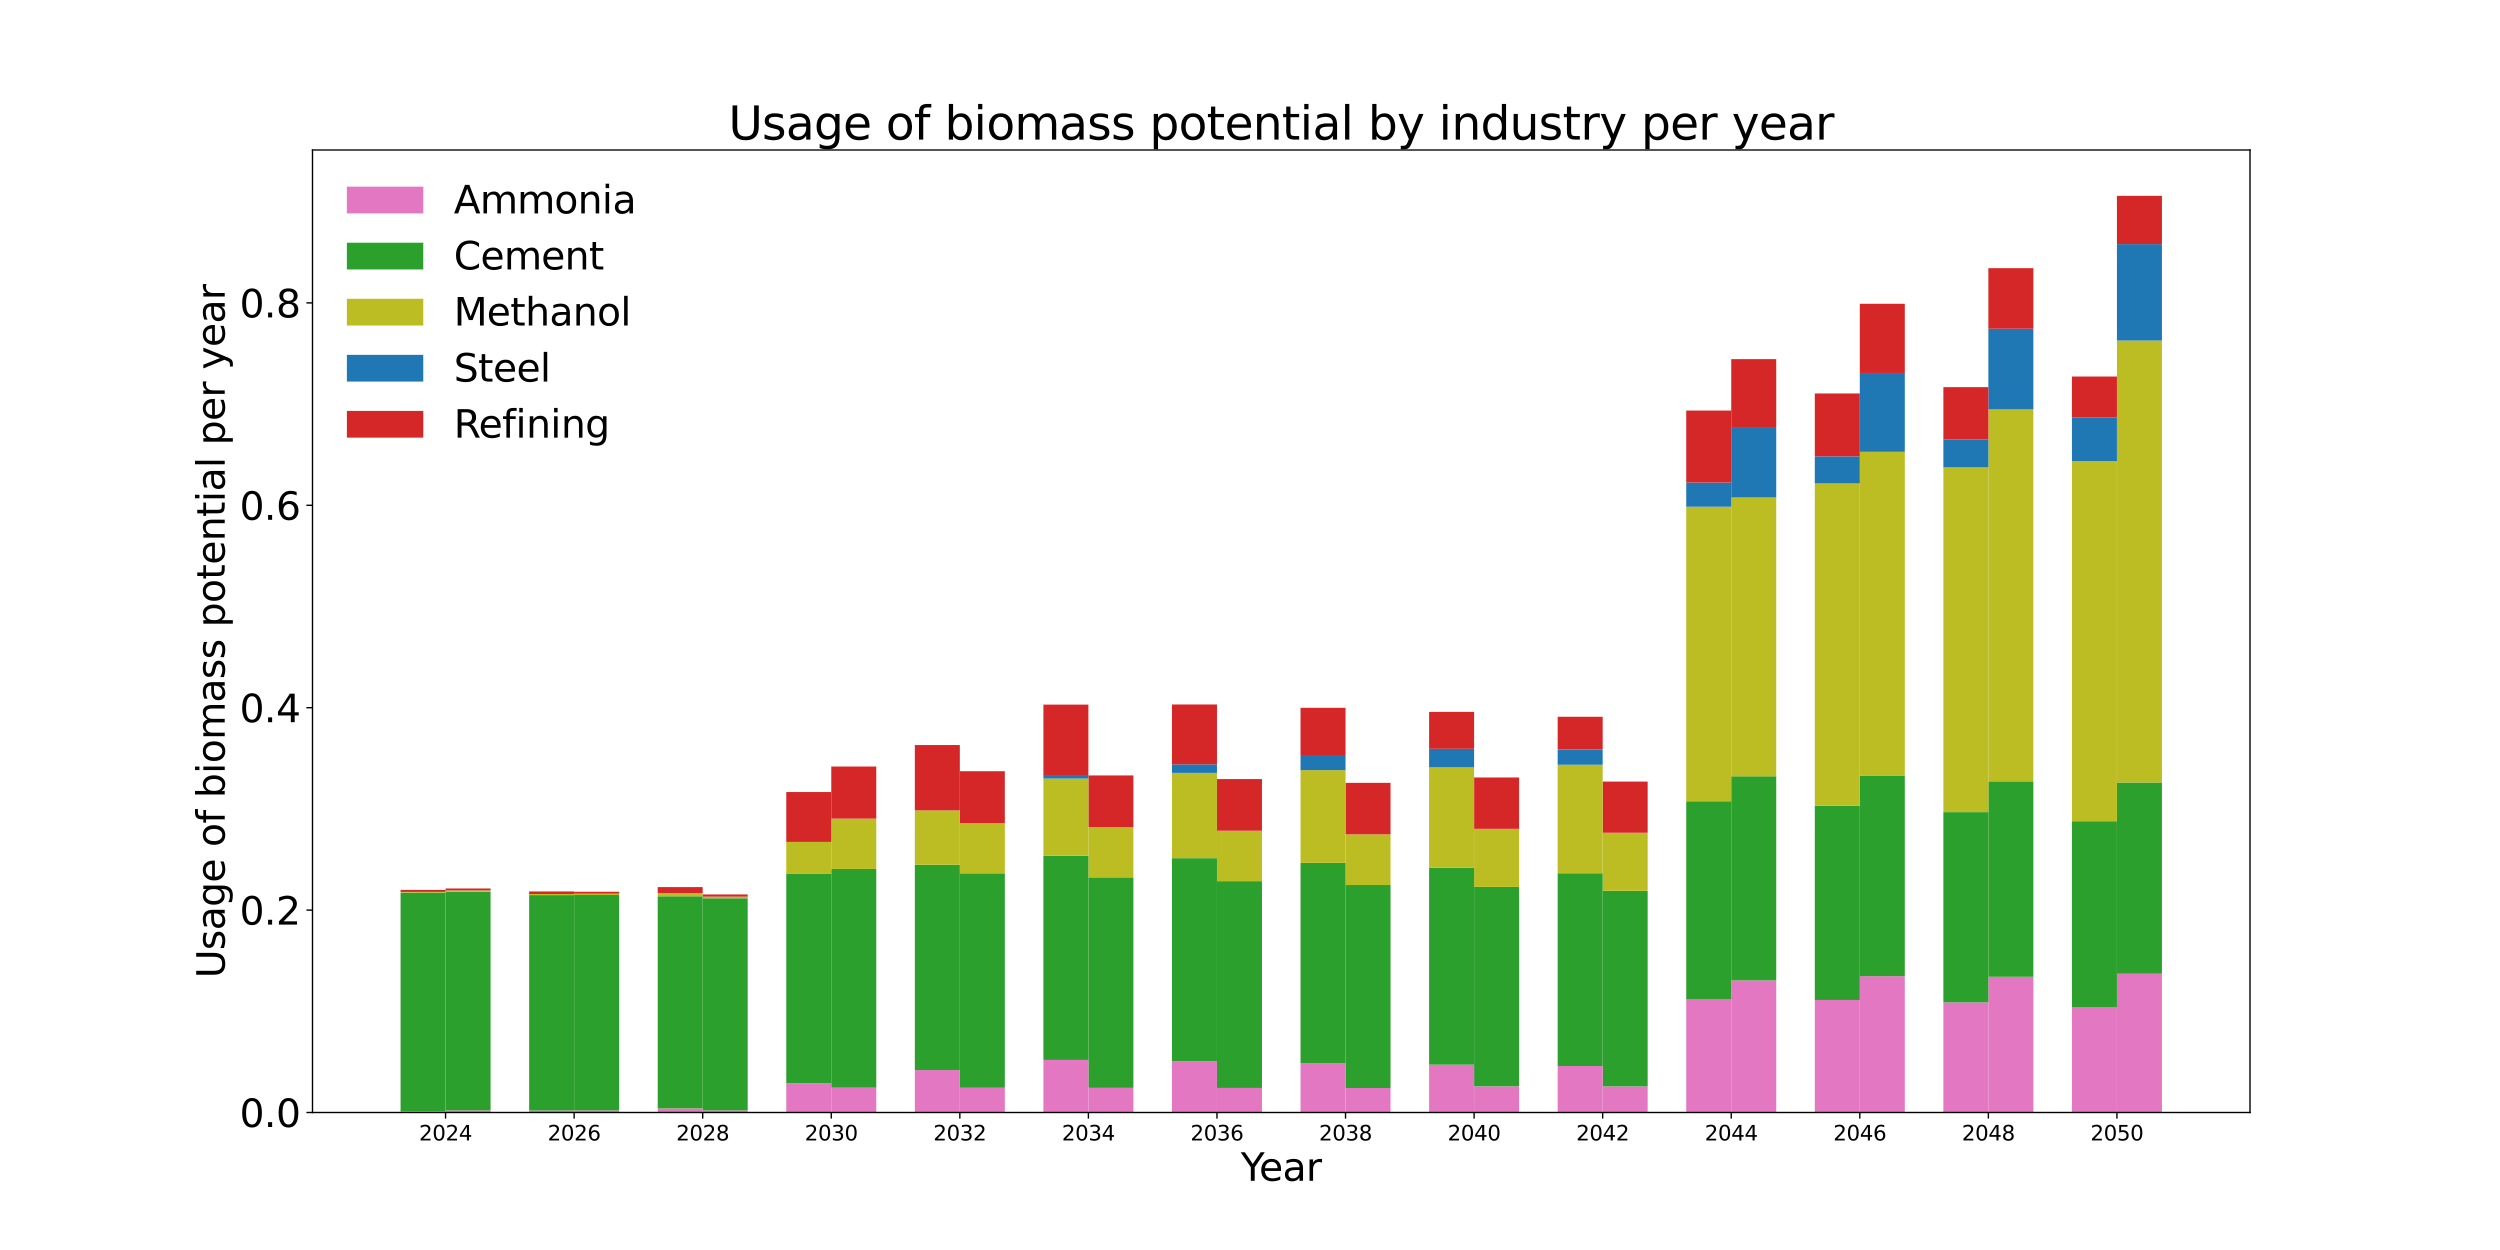 <?xml version="1.0" encoding="utf-8" standalone="no"?>
<!DOCTYPE svg PUBLIC "-//W3C//DTD SVG 1.1//EN"
  "http://www.w3.org/Graphics/SVG/1.1/DTD/svg11.dtd">
<svg xmlns:xlink="http://www.w3.org/1999/xlink" width="1440pt" height="720pt" viewBox="0 0 1440 720" xmlns="http://www.w3.org/2000/svg" version="1.1">
 <defs>
  <style type="text/css">*{stroke-linejoin: round; stroke-linecap: butt}</style>
 </defs>
 <g id="figure_1">
  <g id="patch_1">
   <path d="M 0 720 
L 1440 720 
L 1440 0 
L 0 0 
z
" style="fill: #ffffff"/>
  </g>
  <g id="axes_1">
   <g id="patch_2">
    <path d="M 180 640.8 
L 1296 640.8 
L 1296 86.4 
L 180 86.4 
z
" style="fill: #ffffff"/>
   </g>
   <g id="patch_3">
    <path d="M 256.646 640.8 
L 282.565 640.8 
L 282.565 639.577 
L 256.646 639.577 
z
" clip-path="url(#p38c1440066)" style="fill: #e377c2"/>
   </g>
   <g id="patch_4">
    <path d="M 330.701 640.8 
L 356.62 640.8 
L 356.62 639.578 
L 330.701 639.578 
z
" clip-path="url(#p38c1440066)" style="fill: #e377c2"/>
   </g>
   <g id="patch_5">
    <path d="M 404.755 640.8 
L 430.674 640.8 
L 430.674 639.58 
L 404.755 639.58 
z
" clip-path="url(#p38c1440066)" style="fill: #e377c2"/>
   </g>
   <g id="patch_6">
    <path d="M 478.81 640.8 
L 504.729 640.8 
L 504.729 626.512 
L 478.81 626.512 
z
" clip-path="url(#p38c1440066)" style="fill: #e377c2"/>
   </g>
   <g id="patch_7">
    <path d="M 552.864 640.8 
L 578.783 640.8 
L 578.783 626.559 
L 552.864 626.559 
z
" clip-path="url(#p38c1440066)" style="fill: #e377c2"/>
   </g>
   <g id="patch_8">
    <path d="M 626.918 640.8 
L 652.837 640.8 
L 652.837 626.604 
L 626.918 626.604 
z
" clip-path="url(#p38c1440066)" style="fill: #e377c2"/>
   </g>
   <g id="patch_9">
    <path d="M 700.973 640.8 
L 726.892 640.8 
L 726.892 626.649 
L 700.973 626.649 
z
" clip-path="url(#p38c1440066)" style="fill: #e377c2"/>
   </g>
   <g id="patch_10">
    <path d="M 775.027 640.8 
L 800.946 640.8 
L 800.946 626.693 
L 775.027 626.693 
z
" clip-path="url(#p38c1440066)" style="fill: #e377c2"/>
   </g>
   <g id="patch_11">
    <path d="M 849.082 640.8 
L 875.001 640.8 
L 875.001 625.713 
L 849.082 625.713 
z
" clip-path="url(#p38c1440066)" style="fill: #e377c2"/>
   </g>
   <g id="patch_12">
    <path d="M 923.136 640.8 
L 949.055 640.8 
L 949.055 625.766 
L 923.136 625.766 
z
" clip-path="url(#p38c1440066)" style="fill: #e377c2"/>
   </g>
   <g id="patch_13">
    <path d="M 997.19 640.8 
L 1023.109 640.8 
L 1023.109 564.703 
L 997.19 564.703 
z
" clip-path="url(#p38c1440066)" style="fill: #e377c2"/>
   </g>
   <g id="patch_14">
    <path d="M 1071.245 640.8 
L 1097.164 640.8 
L 1097.164 562.303 
L 1071.245 562.303 
z
" clip-path="url(#p38c1440066)" style="fill: #e377c2"/>
   </g>
   <g id="patch_15">
    <path d="M 1145.299 640.8 
L 1171.218 640.8 
L 1171.218 562.629 
L 1145.299 562.629 
z
" clip-path="url(#p38c1440066)" style="fill: #e377c2"/>
   </g>
   <g id="patch_16">
    <path d="M 1219.354 640.8 
L 1245.273 640.8 
L 1245.273 560.878 
L 1219.354 560.878 
z
" clip-path="url(#p38c1440066)" style="fill: #e377c2"/>
   </g>
   <g id="patch_17">
    <path d="M 256.646 639.577 
L 282.565 639.577 
L 282.565 513.611 
L 256.646 513.611 
z
" clip-path="url(#p38c1440066)" style="fill: #2ca02c"/>
   </g>
   <g id="patch_18">
    <path d="M 330.701 639.578 
L 356.62 639.578 
L 356.62 515.517 
L 330.701 515.517 
z
" clip-path="url(#p38c1440066)" style="fill: #2ca02c"/>
   </g>
   <g id="patch_19">
    <path d="M 404.755 639.58 
L 430.674 639.58 
L 430.674 517.395 
L 404.755 517.395 
z
" clip-path="url(#p38c1440066)" style="fill: #2ca02c"/>
   </g>
   <g id="patch_20">
    <path d="M 478.81 626.512 
L 504.729 626.512 
L 504.729 500.51 
L 478.81 500.51 
z
" clip-path="url(#p38c1440066)" style="fill: #2ca02c"/>
   </g>
   <g id="patch_21">
    <path d="M 552.864 626.559 
L 578.783 626.559 
L 578.783 503.018 
L 552.864 503.018 
z
" clip-path="url(#p38c1440066)" style="fill: #2ca02c"/>
   </g>
   <g id="patch_22">
    <path d="M 626.918 626.604 
L 652.837 626.604 
L 652.837 505.355 
L 626.918 505.355 
z
" clip-path="url(#p38c1440066)" style="fill: #2ca02c"/>
   </g>
   <g id="patch_23">
    <path d="M 700.973 626.649 
L 726.892 626.649 
L 726.892 507.537 
L 700.973 507.537 
z
" clip-path="url(#p38c1440066)" style="fill: #2ca02c"/>
   </g>
   <g id="patch_24">
    <path d="M 775.027 626.693 
L 800.946 626.693 
L 800.946 509.766 
L 775.027 509.766 
z
" clip-path="url(#p38c1440066)" style="fill: #2ca02c"/>
   </g>
   <g id="patch_25">
    <path d="M 849.082 625.713 
L 875.001 625.713 
L 875.001 510.86 
L 849.082 510.86 
z
" clip-path="url(#p38c1440066)" style="fill: #2ca02c"/>
   </g>
   <g id="patch_26">
    <path d="M 923.136 625.766 
L 949.055 625.766 
L 949.055 513.078 
L 923.136 513.078 
z
" clip-path="url(#p38c1440066)" style="fill: #2ca02c"/>
   </g>
   <g id="patch_27">
    <path d="M 997.19 564.703 
L 1023.109 564.703 
L 1023.109 447.134 
L 997.19 447.134 
z
" clip-path="url(#p38c1440066)" style="fill: #2ca02c"/>
   </g>
   <g id="patch_28">
    <path d="M 1071.245 562.303 
L 1097.164 562.303 
L 1097.164 446.943 
L 1071.245 446.943 
z
" clip-path="url(#p38c1440066)" style="fill: #2ca02c"/>
   </g>
   <g id="patch_29">
    <path d="M 1145.299 562.629 
L 1171.218 562.629 
L 1171.218 450.036 
L 1145.299 450.036 
z
" clip-path="url(#p38c1440066)" style="fill: #2ca02c"/>
   </g>
   <g id="patch_30">
    <path d="M 1219.354 560.878 
L 1245.273 560.878 
L 1245.273 450.698 
L 1219.354 450.698 
z
" clip-path="url(#p38c1440066)" style="fill: #2ca02c"/>
   </g>
   <g id="patch_31">
    <path d="M 256.646 513.611 
L 282.565 513.611 
L 282.565 512.871 
L 256.646 512.871 
z
" clip-path="url(#p38c1440066)" style="fill: #bcbd22"/>
   </g>
   <g id="patch_32">
    <path d="M 330.701 515.517 
L 356.62 515.517 
L 356.62 514.752 
L 330.701 514.752 
z
" clip-path="url(#p38c1440066)" style="fill: #bcbd22"/>
   </g>
   <g id="patch_33">
    <path d="M 404.755 517.395 
L 430.674 517.395 
L 430.674 516.475 
L 404.755 516.475 
z
" clip-path="url(#p38c1440066)" style="fill: #bcbd22"/>
   </g>
   <g id="patch_34">
    <path d="M 478.81 500.51 
L 504.729 500.51 
L 504.729 471.524 
L 478.81 471.524 
z
" clip-path="url(#p38c1440066)" style="fill: #bcbd22"/>
   </g>
   <g id="patch_35">
    <path d="M 552.864 503.018 
L 578.783 503.018 
L 578.783 474.142 
L 552.864 474.142 
z
" clip-path="url(#p38c1440066)" style="fill: #bcbd22"/>
   </g>
   <g id="patch_36">
    <path d="M 626.918 505.355 
L 652.837 505.355 
L 652.837 476.486 
L 626.918 476.486 
z
" clip-path="url(#p38c1440066)" style="fill: #bcbd22"/>
   </g>
   <g id="patch_37">
    <path d="M 700.973 507.537 
L 726.892 507.537 
L 726.892 478.495 
L 700.973 478.495 
z
" clip-path="url(#p38c1440066)" style="fill: #bcbd22"/>
   </g>
   <g id="patch_38">
    <path d="M 775.027 509.766 
L 800.946 509.766 
L 800.946 480.592 
L 775.027 480.592 
z
" clip-path="url(#p38c1440066)" style="fill: #bcbd22"/>
   </g>
   <g id="patch_39">
    <path d="M 849.082 510.86 
L 875.001 510.86 
L 875.001 477.413 
L 849.082 477.413 
z
" clip-path="url(#p38c1440066)" style="fill: #bcbd22"/>
   </g>
   <g id="patch_40">
    <path d="M 923.136 513.078 
L 949.055 513.078 
L 949.055 479.667 
L 923.136 479.667 
z
" clip-path="url(#p38c1440066)" style="fill: #bcbd22"/>
   </g>
   <g id="patch_41">
    <path d="M 997.19 447.134 
L 1023.109 447.134 
L 1023.109 286.563 
L 997.19 286.563 
z
" clip-path="url(#p38c1440066)" style="fill: #bcbd22"/>
   </g>
   <g id="patch_42">
    <path d="M 1071.245 446.943 
L 1097.164 446.943 
L 1097.164 260.238 
L 1071.245 260.238 
z
" clip-path="url(#p38c1440066)" style="fill: #bcbd22"/>
   </g>
   <g id="patch_43">
    <path d="M 1145.299 450.036 
L 1171.218 450.036 
L 1171.218 235.834 
L 1145.299 235.834 
z
" clip-path="url(#p38c1440066)" style="fill: #bcbd22"/>
   </g>
   <g id="patch_44">
    <path d="M 1219.354 450.698 
L 1245.273 450.698 
L 1245.273 196.153 
L 1219.354 196.153 
z
" clip-path="url(#p38c1440066)" style="fill: #bcbd22"/>
   </g>
   <g id="patch_45">
    <path d="M 256.646 512.871 
L 282.565 512.871 
L 282.565 512.871 
L 256.646 512.871 
z
" clip-path="url(#p38c1440066)" style="fill: #1f77b4"/>
   </g>
   <g id="patch_46">
    <path d="M 330.701 514.752 
L 356.62 514.752 
L 356.62 514.752 
L 330.701 514.752 
z
" clip-path="url(#p38c1440066)" style="fill: #1f77b4"/>
   </g>
   <g id="patch_47">
    <path d="M 404.755 516.475 
L 430.674 516.475 
L 430.674 516.475 
L 404.755 516.475 
z
" clip-path="url(#p38c1440066)" style="fill: #1f77b4"/>
   </g>
   <g id="patch_48">
    <path d="M 478.81 471.524 
L 504.729 471.524 
L 504.729 471.524 
L 478.81 471.524 
z
" clip-path="url(#p38c1440066)" style="fill: #1f77b4"/>
   </g>
   <g id="patch_49">
    <path d="M 552.864 474.142 
L 578.783 474.142 
L 578.783 474.142 
L 552.864 474.142 
z
" clip-path="url(#p38c1440066)" style="fill: #1f77b4"/>
   </g>
   <g id="patch_50">
    <path d="M 626.918 476.486 
L 652.837 476.486 
L 652.837 476.486 
L 626.918 476.486 
z
" clip-path="url(#p38c1440066)" style="fill: #1f77b4"/>
   </g>
   <g id="patch_51">
    <path d="M 700.973 478.495 
L 726.892 478.495 
L 726.892 478.495 
L 700.973 478.495 
z
" clip-path="url(#p38c1440066)" style="fill: #1f77b4"/>
   </g>
   <g id="patch_52">
    <path d="M 775.027 480.592 
L 800.946 480.592 
L 800.946 480.592 
L 775.027 480.592 
z
" clip-path="url(#p38c1440066)" style="fill: #1f77b4"/>
   </g>
   <g id="patch_53">
    <path d="M 849.082 477.413 
L 875.001 477.413 
L 875.001 477.413 
L 849.082 477.413 
z
" clip-path="url(#p38c1440066)" style="fill: #1f77b4"/>
   </g>
   <g id="patch_54">
    <path d="M 923.136 479.667 
L 949.055 479.667 
L 949.055 479.667 
L 923.136 479.667 
z
" clip-path="url(#p38c1440066)" style="fill: #1f77b4"/>
   </g>
   <g id="patch_55">
    <path d="M 997.19 286.563 
L 1023.109 286.563 
L 1023.109 246.477 
L 997.19 246.477 
z
" clip-path="url(#p38c1440066)" style="fill: #1f77b4"/>
   </g>
   <g id="patch_56">
    <path d="M 1071.245 260.238 
L 1097.164 260.238 
L 1097.164 214.821 
L 1071.245 214.821 
z
" clip-path="url(#p38c1440066)" style="fill: #1f77b4"/>
   </g>
   <g id="patch_57">
    <path d="M 1145.299 235.834 
L 1171.218 235.834 
L 1171.218 189.34 
L 1145.299 189.34 
z
" clip-path="url(#p38c1440066)" style="fill: #1f77b4"/>
   </g>
   <g id="patch_58">
    <path d="M 1219.354 196.153 
L 1245.273 196.153 
L 1245.273 140.611 
L 1219.354 140.611 
z
" clip-path="url(#p38c1440066)" style="fill: #1f77b4"/>
   </g>
   <g id="patch_59">
    <path d="M 256.646 512.871 
L 282.565 512.871 
L 282.565 511.763 
L 256.646 511.763 
z
" clip-path="url(#p38c1440066)" style="fill: #d62728"/>
   </g>
   <g id="patch_60">
    <path d="M 330.701 514.752 
L 356.62 514.752 
L 356.62 513.647 
L 330.701 513.647 
z
" clip-path="url(#p38c1440066)" style="fill: #d62728"/>
   </g>
   <g id="patch_61">
    <path d="M 404.755 516.475 
L 430.674 516.475 
L 430.674 515.201 
L 404.755 515.201 
z
" clip-path="url(#p38c1440066)" style="fill: #d62728"/>
   </g>
   <g id="patch_62">
    <path d="M 478.81 471.524 
L 504.729 471.524 
L 504.729 441.518 
L 478.81 441.518 
z
" clip-path="url(#p38c1440066)" style="fill: #d62728"/>
   </g>
   <g id="patch_63">
    <path d="M 552.864 474.142 
L 578.783 474.142 
L 578.783 444.224 
L 552.864 444.224 
z
" clip-path="url(#p38c1440066)" style="fill: #d62728"/>
   </g>
   <g id="patch_64">
    <path d="M 626.918 476.486 
L 652.837 476.486 
L 652.837 446.654 
L 626.918 446.654 
z
" clip-path="url(#p38c1440066)" style="fill: #d62728"/>
   </g>
   <g id="patch_65">
    <path d="M 700.973 478.495 
L 726.892 478.495 
L 726.892 448.747 
L 700.973 448.747 
z
" clip-path="url(#p38c1440066)" style="fill: #d62728"/>
   </g>
   <g id="patch_66">
    <path d="M 775.027 480.592 
L 800.946 480.592 
L 800.946 450.925 
L 775.027 450.925 
z
" clip-path="url(#p38c1440066)" style="fill: #d62728"/>
   </g>
   <g id="patch_67">
    <path d="M 849.082 477.413 
L 875.001 477.413 
L 875.001 447.825 
L 849.082 447.825 
z
" clip-path="url(#p38c1440066)" style="fill: #d62728"/>
   </g>
   <g id="patch_68">
    <path d="M 923.136 479.667 
L 949.055 479.667 
L 949.055 450.19 
L 923.136 450.19 
z
" clip-path="url(#p38c1440066)" style="fill: #d62728"/>
   </g>
   <g id="patch_69">
    <path d="M 997.19 246.477 
L 1023.109 246.477 
L 1023.109 206.858 
L 997.19 206.858 
z
" clip-path="url(#p38c1440066)" style="fill: #d62728"/>
   </g>
   <g id="patch_70">
    <path d="M 1071.245 214.821 
L 1097.164 214.821 
L 1097.164 174.981 
L 1071.245 174.981 
z
" clip-path="url(#p38c1440066)" style="fill: #d62728"/>
   </g>
   <g id="patch_71">
    <path d="M 1145.299 189.34 
L 1171.218 189.34 
L 1171.218 154.464 
L 1145.299 154.464 
z
" clip-path="url(#p38c1440066)" style="fill: #d62728"/>
   </g>
   <g id="patch_72">
    <path d="M 1219.354 140.611 
L 1245.273 140.611 
L 1245.273 112.8 
L 1219.354 112.8 
z
" clip-path="url(#p38c1440066)" style="fill: #d62728"/>
   </g>
   <g id="patch_73">
    <path d="M 230.727 640.8 
L 256.646 640.8 
L 256.646 640.098 
L 230.727 640.098 
z
" clip-path="url(#p38c1440066)" style="fill: #e377c2"/>
   </g>
   <g id="patch_74">
    <path d="M 304.782 640.8 
L 330.701 640.8 
L 330.701 639.658 
L 304.782 639.658 
z
" clip-path="url(#p38c1440066)" style="fill: #e377c2"/>
   </g>
   <g id="patch_75">
    <path d="M 378.836 640.8 
L 404.755 640.8 
L 404.755 638.458 
L 378.836 638.458 
z
" clip-path="url(#p38c1440066)" style="fill: #e377c2"/>
   </g>
   <g id="patch_76">
    <path d="M 452.891 640.8 
L 478.81 640.8 
L 478.81 623.879 
L 452.891 623.879 
z
" clip-path="url(#p38c1440066)" style="fill: #e377c2"/>
   </g>
   <g id="patch_77">
    <path d="M 526.945 640.8 
L 552.864 640.8 
L 552.864 616.352 
L 526.945 616.352 
z
" clip-path="url(#p38c1440066)" style="fill: #e377c2"/>
   </g>
   <g id="patch_78">
    <path d="M 600.999 640.8 
L 626.918 640.8 
L 626.918 610.514 
L 600.999 610.514 
z
" clip-path="url(#p38c1440066)" style="fill: #e377c2"/>
   </g>
   <g id="patch_79">
    <path d="M 675.054 640.8 
L 700.973 640.8 
L 700.973 611.358 
L 675.054 611.358 
z
" clip-path="url(#p38c1440066)" style="fill: #e377c2"/>
   </g>
   <g id="patch_80">
    <path d="M 749.108 640.8 
L 775.027 640.8 
L 775.027 612.383 
L 749.108 612.383 
z
" clip-path="url(#p38c1440066)" style="fill: #e377c2"/>
   </g>
   <g id="patch_81">
    <path d="M 823.163 640.8 
L 849.082 640.8 
L 849.082 613.254 
L 823.163 613.254 
z
" clip-path="url(#p38c1440066)" style="fill: #e377c2"/>
   </g>
   <g id="patch_82">
    <path d="M 897.217 640.8 
L 923.136 640.8 
L 923.136 614.014 
L 897.217 614.014 
z
" clip-path="url(#p38c1440066)" style="fill: #e377c2"/>
   </g>
   <g id="patch_83">
    <path d="M 971.271 640.8 
L 997.19 640.8 
L 997.19 575.733 
L 971.271 575.733 
z
" clip-path="url(#p38c1440066)" style="fill: #e377c2"/>
   </g>
   <g id="patch_84">
    <path d="M 1045.326 640.8 
L 1071.245 640.8 
L 1071.245 575.986 
L 1045.326 575.986 
z
" clip-path="url(#p38c1440066)" style="fill: #e377c2"/>
   </g>
   <g id="patch_85">
    <path d="M 1119.38 640.8 
L 1145.299 640.8 
L 1145.299 577.388 
L 1119.38 577.388 
z
" clip-path="url(#p38c1440066)" style="fill: #e377c2"/>
   </g>
   <g id="patch_86">
    <path d="M 1193.435 640.8 
L 1219.354 640.8 
L 1219.354 580.039 
L 1193.435 580.039 
z
" clip-path="url(#p38c1440066)" style="fill: #e377c2"/>
   </g>
   <g id="patch_87">
    <path d="M 230.727 640.098 
L 256.646 640.098 
L 256.646 514.108 
L 230.727 514.108 
z
" clip-path="url(#p38c1440066)" style="fill: #2ca02c"/>
   </g>
   <g id="patch_88">
    <path d="M 304.782 639.658 
L 330.701 639.658 
L 330.701 515.58 
L 304.782 515.58 
z
" clip-path="url(#p38c1440066)" style="fill: #2ca02c"/>
   </g>
   <g id="patch_89">
    <path d="M 378.836 638.458 
L 404.755 638.458 
L 404.755 516.256 
L 378.836 516.256 
z
" clip-path="url(#p38c1440066)" style="fill: #2ca02c"/>
   </g>
   <g id="patch_90">
    <path d="M 452.891 623.879 
L 478.81 623.879 
L 478.81 503.386 
L 452.891 503.386 
z
" clip-path="url(#p38c1440066)" style="fill: #2ca02c"/>
   </g>
   <g id="patch_91">
    <path d="M 526.945 616.352 
L 552.864 616.352 
L 552.864 498.098 
L 526.945 498.098 
z
" clip-path="url(#p38c1440066)" style="fill: #2ca02c"/>
   </g>
   <g id="patch_92">
    <path d="M 600.999 610.514 
L 626.918 610.514 
L 626.918 492.911 
L 600.999 492.911 
z
" clip-path="url(#p38c1440066)" style="fill: #2ca02c"/>
   </g>
   <g id="patch_93">
    <path d="M 675.054 611.358 
L 700.973 611.358 
L 700.973 494.307 
L 675.054 494.307 
z
" clip-path="url(#p38c1440066)" style="fill: #2ca02c"/>
   </g>
   <g id="patch_94">
    <path d="M 749.108 612.383 
L 775.027 612.383 
L 775.027 497.005 
L 749.108 497.005 
z
" clip-path="url(#p38c1440066)" style="fill: #2ca02c"/>
   </g>
   <g id="patch_95">
    <path d="M 823.163 613.254 
L 849.082 613.254 
L 849.082 499.858 
L 823.163 499.858 
z
" clip-path="url(#p38c1440066)" style="fill: #2ca02c"/>
   </g>
   <g id="patch_96">
    <path d="M 897.217 614.014 
L 923.136 614.014 
L 923.136 502.991 
L 897.217 502.991 
z
" clip-path="url(#p38c1440066)" style="fill: #2ca02c"/>
   </g>
   <g id="patch_97">
    <path d="M 971.271 575.733 
L 997.19 575.733 
L 997.19 461.525 
L 971.271 461.525 
z
" clip-path="url(#p38c1440066)" style="fill: #2ca02c"/>
   </g>
   <g id="patch_98">
    <path d="M 1045.326 575.986 
L 1071.245 575.986 
L 1071.245 464.052 
L 1045.326 464.052 
z
" clip-path="url(#p38c1440066)" style="fill: #2ca02c"/>
   </g>
   <g id="patch_99">
    <path d="M 1119.38 577.388 
L 1145.299 577.388 
L 1145.299 467.782 
L 1119.38 467.782 
z
" clip-path="url(#p38c1440066)" style="fill: #2ca02c"/>
   </g>
   <g id="patch_100">
    <path d="M 1193.435 580.039 
L 1219.354 580.039 
L 1219.354 473.017 
L 1193.435 473.017 
z
" clip-path="url(#p38c1440066)" style="fill: #2ca02c"/>
   </g>
   <g id="patch_101">
    <path d="M 230.727 514.108 
L 256.646 514.108 
L 256.646 513.731 
L 230.727 513.731 
z
" clip-path="url(#p38c1440066)" style="fill: #bcbd22"/>
   </g>
   <g id="patch_102">
    <path d="M 304.782 515.58 
L 330.701 515.58 
L 330.701 514.948 
L 304.782 514.948 
z
" clip-path="url(#p38c1440066)" style="fill: #bcbd22"/>
   </g>
   <g id="patch_103">
    <path d="M 378.836 516.256 
L 404.755 516.256 
L 404.755 514.42 
L 378.836 514.42 
z
" clip-path="url(#p38c1440066)" style="fill: #bcbd22"/>
   </g>
   <g id="patch_104">
    <path d="M 452.891 503.386 
L 478.81 503.386 
L 478.81 484.943 
L 452.891 484.943 
z
" clip-path="url(#p38c1440066)" style="fill: #bcbd22"/>
   </g>
   <g id="patch_105">
    <path d="M 526.945 498.098 
L 552.864 498.098 
L 552.864 466.785 
L 526.945 466.785 
z
" clip-path="url(#p38c1440066)" style="fill: #bcbd22"/>
   </g>
   <g id="patch_106">
    <path d="M 600.999 492.911 
L 626.918 492.911 
L 626.918 448.459 
L 600.999 448.459 
z
" clip-path="url(#p38c1440066)" style="fill: #bcbd22"/>
   </g>
   <g id="patch_107">
    <path d="M 675.054 494.307 
L 700.973 494.307 
L 700.973 445.179 
L 675.054 445.179 
z
" clip-path="url(#p38c1440066)" style="fill: #bcbd22"/>
   </g>
   <g id="patch_108">
    <path d="M 749.108 497.005 
L 775.027 497.005 
L 775.027 443.608 
L 749.108 443.608 
z
" clip-path="url(#p38c1440066)" style="fill: #bcbd22"/>
   </g>
   <g id="patch_109">
    <path d="M 823.163 499.858 
L 849.082 499.858 
L 849.082 442.005 
L 823.163 442.005 
z
" clip-path="url(#p38c1440066)" style="fill: #bcbd22"/>
   </g>
   <g id="patch_110">
    <path d="M 897.217 502.991 
L 923.136 502.991 
L 923.136 440.494 
L 897.217 440.494 
z
" clip-path="url(#p38c1440066)" style="fill: #bcbd22"/>
   </g>
   <g id="patch_111">
    <path d="M 971.271 461.525 
L 997.19 461.525 
L 997.19 291.873 
L 971.271 291.873 
z
" clip-path="url(#p38c1440066)" style="fill: #bcbd22"/>
   </g>
   <g id="patch_112">
    <path d="M 1045.326 464.052 
L 1071.245 464.052 
L 1071.245 278.475 
L 1045.326 278.475 
z
" clip-path="url(#p38c1440066)" style="fill: #bcbd22"/>
   </g>
   <g id="patch_113">
    <path d="M 1119.38 467.782 
L 1145.299 467.782 
L 1145.299 269.226 
L 1119.38 269.226 
z
" clip-path="url(#p38c1440066)" style="fill: #bcbd22"/>
   </g>
   <g id="patch_114">
    <path d="M 1193.435 473.017 
L 1219.354 473.017 
L 1219.354 265.666 
L 1193.435 265.666 
z
" clip-path="url(#p38c1440066)" style="fill: #bcbd22"/>
   </g>
   <g id="patch_115">
    <path d="M 230.727 513.731 
L 256.646 513.731 
L 256.646 513.731 
L 230.727 513.731 
z
" clip-path="url(#p38c1440066)" style="fill: #1f77b4"/>
   </g>
   <g id="patch_116">
    <path d="M 304.782 514.948 
L 330.701 514.948 
L 330.701 514.948 
L 304.782 514.948 
z
" clip-path="url(#p38c1440066)" style="fill: #1f77b4"/>
   </g>
   <g id="patch_117">
    <path d="M 378.836 514.42 
L 404.755 514.42 
L 404.755 514.42 
L 378.836 514.42 
z
" clip-path="url(#p38c1440066)" style="fill: #1f77b4"/>
   </g>
   <g id="patch_118">
    <path d="M 452.891 484.943 
L 478.81 484.943 
L 478.81 484.943 
L 452.891 484.943 
z
" clip-path="url(#p38c1440066)" style="fill: #1f77b4"/>
   </g>
   <g id="patch_119">
    <path d="M 526.945 466.785 
L 552.864 466.785 
L 552.864 466.778 
L 526.945 466.778 
z
" clip-path="url(#p38c1440066)" style="fill: #1f77b4"/>
   </g>
   <g id="patch_120">
    <path d="M 600.999 448.459 
L 626.918 448.459 
L 626.918 446.929 
L 600.999 446.929 
z
" clip-path="url(#p38c1440066)" style="fill: #1f77b4"/>
   </g>
   <g id="patch_121">
    <path d="M 675.054 445.179 
L 700.973 445.179 
L 700.973 440.252 
L 675.054 440.252 
z
" clip-path="url(#p38c1440066)" style="fill: #1f77b4"/>
   </g>
   <g id="patch_122">
    <path d="M 749.108 443.608 
L 775.027 443.608 
L 775.027 435.43 
L 749.108 435.43 
z
" clip-path="url(#p38c1440066)" style="fill: #1f77b4"/>
   </g>
   <g id="patch_123">
    <path d="M 823.163 442.005 
L 849.082 442.005 
L 849.082 431.307 
L 823.163 431.307 
z
" clip-path="url(#p38c1440066)" style="fill: #1f77b4"/>
   </g>
   <g id="patch_124">
    <path d="M 897.217 440.494 
L 923.136 440.494 
L 923.136 431.682 
L 897.217 431.682 
z
" clip-path="url(#p38c1440066)" style="fill: #1f77b4"/>
   </g>
   <g id="patch_125">
    <path d="M 971.271 291.873 
L 997.19 291.873 
L 997.19 277.95 
L 971.271 277.95 
z
" clip-path="url(#p38c1440066)" style="fill: #1f77b4"/>
   </g>
   <g id="patch_126">
    <path d="M 1045.326 278.475 
L 1071.245 278.475 
L 1071.245 262.862 
L 1045.326 262.862 
z
" clip-path="url(#p38c1440066)" style="fill: #1f77b4"/>
   </g>
   <g id="patch_127">
    <path d="M 1119.38 269.226 
L 1145.299 269.226 
L 1145.299 253.196 
L 1119.38 253.196 
z
" clip-path="url(#p38c1440066)" style="fill: #1f77b4"/>
   </g>
   <g id="patch_128">
    <path d="M 1193.435 265.666 
L 1219.354 265.666 
L 1219.354 240.536 
L 1193.435 240.536 
z
" clip-path="url(#p38c1440066)" style="fill: #1f77b4"/>
   </g>
   <g id="patch_129">
    <path d="M 230.727 513.731 
L 256.646 513.731 
L 256.646 512.595 
L 230.727 512.595 
z
" clip-path="url(#p38c1440066)" style="fill: #d62728"/>
   </g>
   <g id="patch_130">
    <path d="M 304.782 514.948 
L 330.701 514.948 
L 330.701 513.47 
L 304.782 513.47 
z
" clip-path="url(#p38c1440066)" style="fill: #d62728"/>
   </g>
   <g id="patch_131">
    <path d="M 378.836 514.42 
L 404.755 514.42 
L 404.755 510.961 
L 378.836 510.961 
z
" clip-path="url(#p38c1440066)" style="fill: #d62728"/>
   </g>
   <g id="patch_132">
    <path d="M 452.891 484.943 
L 478.81 484.943 
L 478.81 456.212 
L 452.891 456.212 
z
" clip-path="url(#p38c1440066)" style="fill: #d62728"/>
   </g>
   <g id="patch_133">
    <path d="M 526.945 466.778 
L 552.864 466.778 
L 552.864 429.15 
L 526.945 429.15 
z
" clip-path="url(#p38c1440066)" style="fill: #d62728"/>
   </g>
   <g id="patch_134">
    <path d="M 600.999 446.929 
L 626.918 446.929 
L 626.918 405.855 
L 600.999 405.855 
z
" clip-path="url(#p38c1440066)" style="fill: #d62728"/>
   </g>
   <g id="patch_135">
    <path d="M 675.054 440.252 
L 700.973 440.252 
L 700.973 405.785 
L 675.054 405.785 
z
" clip-path="url(#p38c1440066)" style="fill: #d62728"/>
   </g>
   <g id="patch_136">
    <path d="M 749.108 435.43 
L 775.027 435.43 
L 775.027 407.7 
L 749.108 407.7 
z
" clip-path="url(#p38c1440066)" style="fill: #d62728"/>
   </g>
   <g id="patch_137">
    <path d="M 823.163 431.307 
L 849.082 431.307 
L 849.082 410.056 
L 823.163 410.056 
z
" clip-path="url(#p38c1440066)" style="fill: #d62728"/>
   </g>
   <g id="patch_138">
    <path d="M 897.217 431.682 
L 923.136 431.682 
L 923.136 412.859 
L 897.217 412.859 
z
" clip-path="url(#p38c1440066)" style="fill: #d62728"/>
   </g>
   <g id="patch_139">
    <path d="M 971.271 277.95 
L 997.19 277.95 
L 997.19 236.483 
L 971.271 236.483 
z
" clip-path="url(#p38c1440066)" style="fill: #d62728"/>
   </g>
   <g id="patch_140">
    <path d="M 1045.326 262.862 
L 1071.245 262.862 
L 1071.245 226.636 
L 1045.326 226.636 
z
" clip-path="url(#p38c1440066)" style="fill: #d62728"/>
   </g>
   <g id="patch_141">
    <path d="M 1119.38 253.196 
L 1145.299 253.196 
L 1145.299 222.993 
L 1119.38 222.993 
z
" clip-path="url(#p38c1440066)" style="fill: #d62728"/>
   </g>
   <g id="patch_142">
    <path d="M 1193.435 240.536 
L 1219.354 240.536 
L 1219.354 216.881 
L 1193.435 216.881 
z
" clip-path="url(#p38c1440066)" style="fill: #d62728"/>
   </g>
   <g id="matplotlib.axis_1">
    <g id="xtick_1">
     <g id="line2d_1">
      <defs>
       <path id="m6d63e84124" d="M 0 0 
L 0 3.5 
" style="stroke: #000000; stroke-width: 0.8"/>
      </defs>
      <g>
       <use xlink:href="#m6d63e84124" x="256.646" y="640.8" style="stroke: #000000; stroke-width: 0.8"/>
      </g>
     </g>
     <g id="text_1">
      <!-- 2024 -->
      <g transform="translate(241.376 656.918) scale(0.12 -0.12)">
       <defs>
        <path id="DejaVuSans-32" d="M 1228 531 
L 3431 531 
L 3431 0 
L 469 0 
L 469 531 
Q 828 903 1448 1529 
Q 2069 2156 2228 2338 
Q 2531 2678 2651 2914 
Q 2772 3150 2772 3378 
Q 2772 3750 2511 3984 
Q 2250 4219 1831 4219 
Q 1534 4219 1204 4116 
Q 875 4013 500 3803 
L 500 4441 
Q 881 4594 1212 4672 
Q 1544 4750 1819 4750 
Q 2544 4750 2975 4387 
Q 3406 4025 3406 3419 
Q 3406 3131 3298 2873 
Q 3191 2616 2906 2266 
Q 2828 2175 2409 1742 
Q 1991 1309 1228 531 
z
" transform="scale(0.016)"/>
        <path id="DejaVuSans-30" d="M 2034 4250 
Q 1547 4250 1301 3770 
Q 1056 3291 1056 2328 
Q 1056 1369 1301 889 
Q 1547 409 2034 409 
Q 2525 409 2770 889 
Q 3016 1369 3016 2328 
Q 3016 3291 2770 3770 
Q 2525 4250 2034 4250 
z
M 2034 4750 
Q 2819 4750 3233 4129 
Q 3647 3509 3647 2328 
Q 3647 1150 3233 529 
Q 2819 -91 2034 -91 
Q 1250 -91 836 529 
Q 422 1150 422 2328 
Q 422 3509 836 4129 
Q 1250 4750 2034 4750 
z
" transform="scale(0.016)"/>
        <path id="DejaVuSans-34" d="M 2419 4116 
L 825 1625 
L 2419 1625 
L 2419 4116 
z
M 2253 4666 
L 3047 4666 
L 3047 1625 
L 3713 1625 
L 3713 1100 
L 3047 1100 
L 3047 0 
L 2419 0 
L 2419 1100 
L 313 1100 
L 313 1709 
L 2253 4666 
z
" transform="scale(0.016)"/>
       </defs>
       <use xlink:href="#DejaVuSans-32"/>
       <use xlink:href="#DejaVuSans-30" x="63.623"/>
       <use xlink:href="#DejaVuSans-32" x="127.246"/>
       <use xlink:href="#DejaVuSans-34" x="190.869"/>
      </g>
     </g>
    </g>
    <g id="xtick_2">
     <g id="line2d_2">
      <g>
       <use xlink:href="#m6d63e84124" x="330.701" y="640.8" style="stroke: #000000; stroke-width: 0.8"/>
      </g>
     </g>
     <g id="text_2">
      <!-- 2026 -->
      <g transform="translate(315.431 656.918) scale(0.12 -0.12)">
       <defs>
        <path id="DejaVuSans-36" d="M 2113 2584 
Q 1688 2584 1439 2293 
Q 1191 2003 1191 1497 
Q 1191 994 1439 701 
Q 1688 409 2113 409 
Q 2538 409 2786 701 
Q 3034 994 3034 1497 
Q 3034 2003 2786 2293 
Q 2538 2584 2113 2584 
z
M 3366 4563 
L 3366 3988 
Q 3128 4100 2886 4159 
Q 2644 4219 2406 4219 
Q 1781 4219 1451 3797 
Q 1122 3375 1075 2522 
Q 1259 2794 1537 2939 
Q 1816 3084 2150 3084 
Q 2853 3084 3261 2657 
Q 3669 2231 3669 1497 
Q 3669 778 3244 343 
Q 2819 -91 2113 -91 
Q 1303 -91 875 529 
Q 447 1150 447 2328 
Q 447 3434 972 4092 
Q 1497 4750 2381 4750 
Q 2619 4750 2861 4703 
Q 3103 4656 3366 4563 
z
" transform="scale(0.016)"/>
       </defs>
       <use xlink:href="#DejaVuSans-32"/>
       <use xlink:href="#DejaVuSans-30" x="63.623"/>
       <use xlink:href="#DejaVuSans-32" x="127.246"/>
       <use xlink:href="#DejaVuSans-36" x="190.869"/>
      </g>
     </g>
    </g>
    <g id="xtick_3">
     <g id="line2d_3">
      <g>
       <use xlink:href="#m6d63e84124" x="404.755" y="640.8" style="stroke: #000000; stroke-width: 0.8"/>
      </g>
     </g>
     <g id="text_3">
      <!-- 2028 -->
      <g transform="translate(389.485 656.918) scale(0.12 -0.12)">
       <defs>
        <path id="DejaVuSans-38" d="M 2034 2216 
Q 1584 2216 1326 1975 
Q 1069 1734 1069 1313 
Q 1069 891 1326 650 
Q 1584 409 2034 409 
Q 2484 409 2743 651 
Q 3003 894 3003 1313 
Q 3003 1734 2745 1975 
Q 2488 2216 2034 2216 
z
M 1403 2484 
Q 997 2584 770 2862 
Q 544 3141 544 3541 
Q 544 4100 942 4425 
Q 1341 4750 2034 4750 
Q 2731 4750 3128 4425 
Q 3525 4100 3525 3541 
Q 3525 3141 3298 2862 
Q 3072 2584 2669 2484 
Q 3125 2378 3379 2068 
Q 3634 1759 3634 1313 
Q 3634 634 3220 271 
Q 2806 -91 2034 -91 
Q 1263 -91 848 271 
Q 434 634 434 1313 
Q 434 1759 690 2068 
Q 947 2378 1403 2484 
z
M 1172 3481 
Q 1172 3119 1398 2916 
Q 1625 2713 2034 2713 
Q 2441 2713 2670 2916 
Q 2900 3119 2900 3481 
Q 2900 3844 2670 4047 
Q 2441 4250 2034 4250 
Q 1625 4250 1398 4047 
Q 1172 3844 1172 3481 
z
" transform="scale(0.016)"/>
       </defs>
       <use xlink:href="#DejaVuSans-32"/>
       <use xlink:href="#DejaVuSans-30" x="63.623"/>
       <use xlink:href="#DejaVuSans-32" x="127.246"/>
       <use xlink:href="#DejaVuSans-38" x="190.869"/>
      </g>
     </g>
    </g>
    <g id="xtick_4">
     <g id="line2d_4">
      <g>
       <use xlink:href="#m6d63e84124" x="478.81" y="640.8" style="stroke: #000000; stroke-width: 0.8"/>
      </g>
     </g>
     <g id="text_4">
      <!-- 2030 -->
      <g transform="translate(463.54 656.918) scale(0.12 -0.12)">
       <defs>
        <path id="DejaVuSans-33" d="M 2597 2516 
Q 3050 2419 3304 2112 
Q 3559 1806 3559 1356 
Q 3559 666 3084 287 
Q 2609 -91 1734 -91 
Q 1441 -91 1130 -33 
Q 819 25 488 141 
L 488 750 
Q 750 597 1062 519 
Q 1375 441 1716 441 
Q 2309 441 2620 675 
Q 2931 909 2931 1356 
Q 2931 1769 2642 2001 
Q 2353 2234 1838 2234 
L 1294 2234 
L 1294 2753 
L 1863 2753 
Q 2328 2753 2575 2939 
Q 2822 3125 2822 3475 
Q 2822 3834 2567 4026 
Q 2313 4219 1838 4219 
Q 1578 4219 1281 4162 
Q 984 4106 628 3988 
L 628 4550 
Q 988 4650 1302 4700 
Q 1616 4750 1894 4750 
Q 2613 4750 3031 4423 
Q 3450 4097 3450 3541 
Q 3450 3153 3228 2886 
Q 3006 2619 2597 2516 
z
" transform="scale(0.016)"/>
       </defs>
       <use xlink:href="#DejaVuSans-32"/>
       <use xlink:href="#DejaVuSans-30" x="63.623"/>
       <use xlink:href="#DejaVuSans-33" x="127.246"/>
       <use xlink:href="#DejaVuSans-30" x="190.869"/>
      </g>
     </g>
    </g>
    <g id="xtick_5">
     <g id="line2d_5">
      <g>
       <use xlink:href="#m6d63e84124" x="552.864" y="640.8" style="stroke: #000000; stroke-width: 0.8"/>
      </g>
     </g>
     <g id="text_5">
      <!-- 2032 -->
      <g transform="translate(537.594 656.918) scale(0.12 -0.12)">
       <use xlink:href="#DejaVuSans-32"/>
       <use xlink:href="#DejaVuSans-30" x="63.623"/>
       <use xlink:href="#DejaVuSans-33" x="127.246"/>
       <use xlink:href="#DejaVuSans-32" x="190.869"/>
      </g>
     </g>
    </g>
    <g id="xtick_6">
     <g id="line2d_6">
      <g>
       <use xlink:href="#m6d63e84124" x="626.918" y="640.8" style="stroke: #000000; stroke-width: 0.8"/>
      </g>
     </g>
     <g id="text_6">
      <!-- 2034 -->
      <g transform="translate(611.648 656.918) scale(0.12 -0.12)">
       <use xlink:href="#DejaVuSans-32"/>
       <use xlink:href="#DejaVuSans-30" x="63.623"/>
       <use xlink:href="#DejaVuSans-33" x="127.246"/>
       <use xlink:href="#DejaVuSans-34" x="190.869"/>
      </g>
     </g>
    </g>
    <g id="xtick_7">
     <g id="line2d_7">
      <g>
       <use xlink:href="#m6d63e84124" x="700.973" y="640.8" style="stroke: #000000; stroke-width: 0.8"/>
      </g>
     </g>
     <g id="text_7">
      <!-- 2036 -->
      <g transform="translate(685.703 656.918) scale(0.12 -0.12)">
       <use xlink:href="#DejaVuSans-32"/>
       <use xlink:href="#DejaVuSans-30" x="63.623"/>
       <use xlink:href="#DejaVuSans-33" x="127.246"/>
       <use xlink:href="#DejaVuSans-36" x="190.869"/>
      </g>
     </g>
    </g>
    <g id="xtick_8">
     <g id="line2d_8">
      <g>
       <use xlink:href="#m6d63e84124" x="775.027" y="640.8" style="stroke: #000000; stroke-width: 0.8"/>
      </g>
     </g>
     <g id="text_8">
      <!-- 2038 -->
      <g transform="translate(759.757 656.918) scale(0.12 -0.12)">
       <use xlink:href="#DejaVuSans-32"/>
       <use xlink:href="#DejaVuSans-30" x="63.623"/>
       <use xlink:href="#DejaVuSans-33" x="127.246"/>
       <use xlink:href="#DejaVuSans-38" x="190.869"/>
      </g>
     </g>
    </g>
    <g id="xtick_9">
     <g id="line2d_9">
      <g>
       <use xlink:href="#m6d63e84124" x="849.082" y="640.8" style="stroke: #000000; stroke-width: 0.8"/>
      </g>
     </g>
     <g id="text_9">
      <!-- 2040 -->
      <g transform="translate(833.812 656.918) scale(0.12 -0.12)">
       <use xlink:href="#DejaVuSans-32"/>
       <use xlink:href="#DejaVuSans-30" x="63.623"/>
       <use xlink:href="#DejaVuSans-34" x="127.246"/>
       <use xlink:href="#DejaVuSans-30" x="190.869"/>
      </g>
     </g>
    </g>
    <g id="xtick_10">
     <g id="line2d_10">
      <g>
       <use xlink:href="#m6d63e84124" x="923.136" y="640.8" style="stroke: #000000; stroke-width: 0.8"/>
      </g>
     </g>
     <g id="text_10">
      <!-- 2042 -->
      <g transform="translate(907.866 656.918) scale(0.12 -0.12)">
       <use xlink:href="#DejaVuSans-32"/>
       <use xlink:href="#DejaVuSans-30" x="63.623"/>
       <use xlink:href="#DejaVuSans-34" x="127.246"/>
       <use xlink:href="#DejaVuSans-32" x="190.869"/>
      </g>
     </g>
    </g>
    <g id="xtick_11">
     <g id="line2d_11">
      <g>
       <use xlink:href="#m6d63e84124" x="997.19" y="640.8" style="stroke: #000000; stroke-width: 0.8"/>
      </g>
     </g>
     <g id="text_11">
      <!-- 2044 -->
      <g transform="translate(981.92 656.918) scale(0.12 -0.12)">
       <use xlink:href="#DejaVuSans-32"/>
       <use xlink:href="#DejaVuSans-30" x="63.623"/>
       <use xlink:href="#DejaVuSans-34" x="127.246"/>
       <use xlink:href="#DejaVuSans-34" x="190.869"/>
      </g>
     </g>
    </g>
    <g id="xtick_12">
     <g id="line2d_12">
      <g>
       <use xlink:href="#m6d63e84124" x="1071.245" y="640.8" style="stroke: #000000; stroke-width: 0.8"/>
      </g>
     </g>
     <g id="text_12">
      <!-- 2046 -->
      <g transform="translate(1055.975 656.918) scale(0.12 -0.12)">
       <use xlink:href="#DejaVuSans-32"/>
       <use xlink:href="#DejaVuSans-30" x="63.623"/>
       <use xlink:href="#DejaVuSans-34" x="127.246"/>
       <use xlink:href="#DejaVuSans-36" x="190.869"/>
      </g>
     </g>
    </g>
    <g id="xtick_13">
     <g id="line2d_13">
      <g>
       <use xlink:href="#m6d63e84124" x="1145.299" y="640.8" style="stroke: #000000; stroke-width: 0.8"/>
      </g>
     </g>
     <g id="text_13">
      <!-- 2048 -->
      <g transform="translate(1130.029 656.918) scale(0.12 -0.12)">
       <use xlink:href="#DejaVuSans-32"/>
       <use xlink:href="#DejaVuSans-30" x="63.623"/>
       <use xlink:href="#DejaVuSans-34" x="127.246"/>
       <use xlink:href="#DejaVuSans-38" x="190.869"/>
      </g>
     </g>
    </g>
    <g id="xtick_14">
     <g id="line2d_14">
      <g>
       <use xlink:href="#m6d63e84124" x="1219.354" y="640.8" style="stroke: #000000; stroke-width: 0.8"/>
      </g>
     </g>
     <g id="text_14">
      <!-- 2050 -->
      <g transform="translate(1204.084 656.918) scale(0.12 -0.12)">
       <defs>
        <path id="DejaVuSans-35" d="M 691 4666 
L 3169 4666 
L 3169 4134 
L 1269 4134 
L 1269 2991 
Q 1406 3038 1543 3061 
Q 1681 3084 1819 3084 
Q 2600 3084 3056 2656 
Q 3513 2228 3513 1497 
Q 3513 744 3044 326 
Q 2575 -91 1722 -91 
Q 1428 -91 1123 -41 
Q 819 9 494 109 
L 494 744 
Q 775 591 1075 516 
Q 1375 441 1709 441 
Q 2250 441 2565 725 
Q 2881 1009 2881 1497 
Q 2881 1984 2565 2268 
Q 2250 2553 1709 2553 
Q 1456 2553 1204 2497 
Q 953 2441 691 2322 
L 691 4666 
z
" transform="scale(0.016)"/>
       </defs>
       <use xlink:href="#DejaVuSans-32"/>
       <use xlink:href="#DejaVuSans-30" x="63.623"/>
       <use xlink:href="#DejaVuSans-35" x="127.246"/>
       <use xlink:href="#DejaVuSans-30" x="190.869"/>
      </g>
     </g>
    </g>
    <g id="text_15">
     <!-- Year -->
     <g transform="translate(714.707 680.13) scale(0.22 -0.22)">
      <defs>
       <path id="DejaVuSans-59" d="M -13 4666 
L 666 4666 
L 1959 2747 
L 3244 4666 
L 3922 4666 
L 2272 2222 
L 2272 0 
L 1638 0 
L 1638 2222 
L -13 4666 
z
" transform="scale(0.016)"/>
       <path id="DejaVuSans-65" d="M 3597 1894 
L 3597 1613 
L 953 1613 
Q 991 1019 1311 708 
Q 1631 397 2203 397 
Q 2534 397 2845 478 
Q 3156 559 3463 722 
L 3463 178 
Q 3153 47 2828 -22 
Q 2503 -91 2169 -91 
Q 1331 -91 842 396 
Q 353 884 353 1716 
Q 353 2575 817 3079 
Q 1281 3584 2069 3584 
Q 2775 3584 3186 3129 
Q 3597 2675 3597 1894 
z
M 3022 2063 
Q 3016 2534 2758 2815 
Q 2500 3097 2075 3097 
Q 1594 3097 1305 2825 
Q 1016 2553 972 2059 
L 3022 2063 
z
" transform="scale(0.016)"/>
       <path id="DejaVuSans-61" d="M 2194 1759 
Q 1497 1759 1228 1600 
Q 959 1441 959 1056 
Q 959 750 1161 570 
Q 1363 391 1709 391 
Q 2188 391 2477 730 
Q 2766 1069 2766 1631 
L 2766 1759 
L 2194 1759 
z
M 3341 1997 
L 3341 0 
L 2766 0 
L 2766 531 
Q 2569 213 2275 61 
Q 1981 -91 1556 -91 
Q 1019 -91 701 211 
Q 384 513 384 1019 
Q 384 1609 779 1909 
Q 1175 2209 1959 2209 
L 2766 2209 
L 2766 2266 
Q 2766 2663 2505 2880 
Q 2244 3097 1772 3097 
Q 1472 3097 1187 3025 
Q 903 2953 641 2809 
L 641 3341 
Q 956 3463 1253 3523 
Q 1550 3584 1831 3584 
Q 2591 3584 2966 3190 
Q 3341 2797 3341 1997 
z
" transform="scale(0.016)"/>
       <path id="DejaVuSans-72" d="M 2631 2963 
Q 2534 3019 2420 3045 
Q 2306 3072 2169 3072 
Q 1681 3072 1420 2755 
Q 1159 2438 1159 1844 
L 1159 0 
L 581 0 
L 581 3500 
L 1159 3500 
L 1159 2956 
Q 1341 3275 1631 3429 
Q 1922 3584 2338 3584 
Q 2397 3584 2469 3576 
Q 2541 3569 2628 3553 
L 2631 2963 
z
" transform="scale(0.016)"/>
      </defs>
      <use xlink:href="#DejaVuSans-59"/>
      <use xlink:href="#DejaVuSans-65" x="47.834"/>
      <use xlink:href="#DejaVuSans-61" x="109.357"/>
      <use xlink:href="#DejaVuSans-72" x="170.637"/>
     </g>
    </g>
   </g>
   <g id="matplotlib.axis_2">
    <g id="ytick_1">
     <g id="line2d_15">
      <defs>
       <path id="m9b2a7d4b30" d="M 0 0 
L -3.5 0 
" style="stroke: #000000; stroke-width: 0.8"/>
      </defs>
      <g>
       <use xlink:href="#m9b2a7d4b30" x="180" y="640.8" style="stroke: #000000; stroke-width: 0.8"/>
      </g>
     </g>
     <g id="text_16">
      <!-- 0.0 -->
      <g transform="translate(138.013 649.158) scale(0.22 -0.22)">
       <defs>
        <path id="DejaVuSans-2e" d="M 684 794 
L 1344 794 
L 1344 0 
L 684 0 
L 684 794 
z
" transform="scale(0.016)"/>
       </defs>
       <use xlink:href="#DejaVuSans-30"/>
       <use xlink:href="#DejaVuSans-2e" x="63.623"/>
       <use xlink:href="#DejaVuSans-30" x="95.41"/>
      </g>
     </g>
    </g>
    <g id="ytick_2">
     <g id="line2d_16">
      <g>
       <use xlink:href="#m9b2a7d4b30" x="180" y="524.216" style="stroke: #000000; stroke-width: 0.8"/>
      </g>
     </g>
     <g id="text_17">
      <!-- 0.2 -->
      <g transform="translate(138.013 532.575) scale(0.22 -0.22)">
       <use xlink:href="#DejaVuSans-30"/>
       <use xlink:href="#DejaVuSans-2e" x="63.623"/>
       <use xlink:href="#DejaVuSans-32" x="95.41"/>
      </g>
     </g>
    </g>
    <g id="ytick_3">
     <g id="line2d_17">
      <g>
       <use xlink:href="#m9b2a7d4b30" x="180" y="407.633" style="stroke: #000000; stroke-width: 0.8"/>
      </g>
     </g>
     <g id="text_18">
      <!-- 0.4 -->
      <g transform="translate(138.013 415.991) scale(0.22 -0.22)">
       <use xlink:href="#DejaVuSans-30"/>
       <use xlink:href="#DejaVuSans-2e" x="63.623"/>
       <use xlink:href="#DejaVuSans-34" x="95.41"/>
      </g>
     </g>
    </g>
    <g id="ytick_4">
     <g id="line2d_18">
      <g>
       <use xlink:href="#m9b2a7d4b30" x="180" y="291.049" style="stroke: #000000; stroke-width: 0.8"/>
      </g>
     </g>
     <g id="text_19">
      <!-- 0.6 -->
      <g transform="translate(138.013 299.407) scale(0.22 -0.22)">
       <use xlink:href="#DejaVuSans-30"/>
       <use xlink:href="#DejaVuSans-2e" x="63.623"/>
       <use xlink:href="#DejaVuSans-36" x="95.41"/>
      </g>
     </g>
    </g>
    <g id="ytick_5">
     <g id="line2d_19">
      <g>
       <use xlink:href="#m9b2a7d4b30" x="180" y="174.465" style="stroke: #000000; stroke-width: 0.8"/>
      </g>
     </g>
     <g id="text_20">
      <!-- 0.8 -->
      <g transform="translate(138.013 182.823) scale(0.22 -0.22)">
       <use xlink:href="#DejaVuSans-30"/>
       <use xlink:href="#DejaVuSans-2e" x="63.623"/>
       <use xlink:href="#DejaVuSans-38" x="95.41"/>
      </g>
     </g>
    </g>
    <g id="text_21">
     <!-- Usage of biomass potential per year -->
     <g transform="translate(129.438 563.389) rotate(-90) scale(0.22 -0.22)">
      <defs>
       <path id="DejaVuSans-55" d="M 556 4666 
L 1191 4666 
L 1191 1831 
Q 1191 1081 1462 751 
Q 1734 422 2344 422 
Q 2950 422 3222 751 
Q 3494 1081 3494 1831 
L 3494 4666 
L 4128 4666 
L 4128 1753 
Q 4128 841 3676 375 
Q 3225 -91 2344 -91 
Q 1459 -91 1007 375 
Q 556 841 556 1753 
L 556 4666 
z
" transform="scale(0.016)"/>
       <path id="DejaVuSans-73" d="M 2834 3397 
L 2834 2853 
Q 2591 2978 2328 3040 
Q 2066 3103 1784 3103 
Q 1356 3103 1142 2972 
Q 928 2841 928 2578 
Q 928 2378 1081 2264 
Q 1234 2150 1697 2047 
L 1894 2003 
Q 2506 1872 2764 1633 
Q 3022 1394 3022 966 
Q 3022 478 2636 193 
Q 2250 -91 1575 -91 
Q 1294 -91 989 -36 
Q 684 19 347 128 
L 347 722 
Q 666 556 975 473 
Q 1284 391 1588 391 
Q 1994 391 2212 530 
Q 2431 669 2431 922 
Q 2431 1156 2273 1281 
Q 2116 1406 1581 1522 
L 1381 1569 
Q 847 1681 609 1914 
Q 372 2147 372 2553 
Q 372 3047 722 3315 
Q 1072 3584 1716 3584 
Q 2034 3584 2315 3537 
Q 2597 3491 2834 3397 
z
" transform="scale(0.016)"/>
       <path id="DejaVuSans-67" d="M 2906 1791 
Q 2906 2416 2648 2759 
Q 2391 3103 1925 3103 
Q 1463 3103 1205 2759 
Q 947 2416 947 1791 
Q 947 1169 1205 825 
Q 1463 481 1925 481 
Q 2391 481 2648 825 
Q 2906 1169 2906 1791 
z
M 3481 434 
Q 3481 -459 3084 -895 
Q 2688 -1331 1869 -1331 
Q 1566 -1331 1297 -1286 
Q 1028 -1241 775 -1147 
L 775 -588 
Q 1028 -725 1275 -790 
Q 1522 -856 1778 -856 
Q 2344 -856 2625 -561 
Q 2906 -266 2906 331 
L 2906 616 
Q 2728 306 2450 153 
Q 2172 0 1784 0 
Q 1141 0 747 490 
Q 353 981 353 1791 
Q 353 2603 747 3093 
Q 1141 3584 1784 3584 
Q 2172 3584 2450 3431 
Q 2728 3278 2906 2969 
L 2906 3500 
L 3481 3500 
L 3481 434 
z
" transform="scale(0.016)"/>
       <path id="DejaVuSans-20" transform="scale(0.016)"/>
       <path id="DejaVuSans-6f" d="M 1959 3097 
Q 1497 3097 1228 2736 
Q 959 2375 959 1747 
Q 959 1119 1226 758 
Q 1494 397 1959 397 
Q 2419 397 2687 759 
Q 2956 1122 2956 1747 
Q 2956 2369 2687 2733 
Q 2419 3097 1959 3097 
z
M 1959 3584 
Q 2709 3584 3137 3096 
Q 3566 2609 3566 1747 
Q 3566 888 3137 398 
Q 2709 -91 1959 -91 
Q 1206 -91 779 398 
Q 353 888 353 1747 
Q 353 2609 779 3096 
Q 1206 3584 1959 3584 
z
" transform="scale(0.016)"/>
       <path id="DejaVuSans-66" d="M 2375 4863 
L 2375 4384 
L 1825 4384 
Q 1516 4384 1395 4259 
Q 1275 4134 1275 3809 
L 1275 3500 
L 2222 3500 
L 2222 3053 
L 1275 3053 
L 1275 0 
L 697 0 
L 697 3053 
L 147 3053 
L 147 3500 
L 697 3500 
L 697 3744 
Q 697 4328 969 4595 
Q 1241 4863 1831 4863 
L 2375 4863 
z
" transform="scale(0.016)"/>
       <path id="DejaVuSans-62" d="M 3116 1747 
Q 3116 2381 2855 2742 
Q 2594 3103 2138 3103 
Q 1681 3103 1420 2742 
Q 1159 2381 1159 1747 
Q 1159 1113 1420 752 
Q 1681 391 2138 391 
Q 2594 391 2855 752 
Q 3116 1113 3116 1747 
z
M 1159 2969 
Q 1341 3281 1617 3432 
Q 1894 3584 2278 3584 
Q 2916 3584 3314 3078 
Q 3713 2572 3713 1747 
Q 3713 922 3314 415 
Q 2916 -91 2278 -91 
Q 1894 -91 1617 61 
Q 1341 213 1159 525 
L 1159 0 
L 581 0 
L 581 4863 
L 1159 4863 
L 1159 2969 
z
" transform="scale(0.016)"/>
       <path id="DejaVuSans-69" d="M 603 3500 
L 1178 3500 
L 1178 0 
L 603 0 
L 603 3500 
z
M 603 4863 
L 1178 4863 
L 1178 4134 
L 603 4134 
L 603 4863 
z
" transform="scale(0.016)"/>
       <path id="DejaVuSans-6d" d="M 3328 2828 
Q 3544 3216 3844 3400 
Q 4144 3584 4550 3584 
Q 5097 3584 5394 3201 
Q 5691 2819 5691 2113 
L 5691 0 
L 5113 0 
L 5113 2094 
Q 5113 2597 4934 2840 
Q 4756 3084 4391 3084 
Q 3944 3084 3684 2787 
Q 3425 2491 3425 1978 
L 3425 0 
L 2847 0 
L 2847 2094 
Q 2847 2600 2669 2842 
Q 2491 3084 2119 3084 
Q 1678 3084 1418 2786 
Q 1159 2488 1159 1978 
L 1159 0 
L 581 0 
L 581 3500 
L 1159 3500 
L 1159 2956 
Q 1356 3278 1631 3431 
Q 1906 3584 2284 3584 
Q 2666 3584 2933 3390 
Q 3200 3197 3328 2828 
z
" transform="scale(0.016)"/>
       <path id="DejaVuSans-70" d="M 1159 525 
L 1159 -1331 
L 581 -1331 
L 581 3500 
L 1159 3500 
L 1159 2969 
Q 1341 3281 1617 3432 
Q 1894 3584 2278 3584 
Q 2916 3584 3314 3078 
Q 3713 2572 3713 1747 
Q 3713 922 3314 415 
Q 2916 -91 2278 -91 
Q 1894 -91 1617 61 
Q 1341 213 1159 525 
z
M 3116 1747 
Q 3116 2381 2855 2742 
Q 2594 3103 2138 3103 
Q 1681 3103 1420 2742 
Q 1159 2381 1159 1747 
Q 1159 1113 1420 752 
Q 1681 391 2138 391 
Q 2594 391 2855 752 
Q 3116 1113 3116 1747 
z
" transform="scale(0.016)"/>
       <path id="DejaVuSans-74" d="M 1172 4494 
L 1172 3500 
L 2356 3500 
L 2356 3053 
L 1172 3053 
L 1172 1153 
Q 1172 725 1289 603 
Q 1406 481 1766 481 
L 2356 481 
L 2356 0 
L 1766 0 
Q 1100 0 847 248 
Q 594 497 594 1153 
L 594 3053 
L 172 3053 
L 172 3500 
L 594 3500 
L 594 4494 
L 1172 4494 
z
" transform="scale(0.016)"/>
       <path id="DejaVuSans-6e" d="M 3513 2113 
L 3513 0 
L 2938 0 
L 2938 2094 
Q 2938 2591 2744 2837 
Q 2550 3084 2163 3084 
Q 1697 3084 1428 2787 
Q 1159 2491 1159 1978 
L 1159 0 
L 581 0 
L 581 3500 
L 1159 3500 
L 1159 2956 
Q 1366 3272 1645 3428 
Q 1925 3584 2291 3584 
Q 2894 3584 3203 3211 
Q 3513 2838 3513 2113 
z
" transform="scale(0.016)"/>
       <path id="DejaVuSans-6c" d="M 603 4863 
L 1178 4863 
L 1178 0 
L 603 0 
L 603 4863 
z
" transform="scale(0.016)"/>
       <path id="DejaVuSans-79" d="M 2059 -325 
Q 1816 -950 1584 -1140 
Q 1353 -1331 966 -1331 
L 506 -1331 
L 506 -850 
L 844 -850 
Q 1081 -850 1212 -737 
Q 1344 -625 1503 -206 
L 1606 56 
L 191 3500 
L 800 3500 
L 1894 763 
L 2988 3500 
L 3597 3500 
L 2059 -325 
z
" transform="scale(0.016)"/>
      </defs>
      <use xlink:href="#DejaVuSans-55"/>
      <use xlink:href="#DejaVuSans-73" x="73.193"/>
      <use xlink:href="#DejaVuSans-61" x="125.293"/>
      <use xlink:href="#DejaVuSans-67" x="186.572"/>
      <use xlink:href="#DejaVuSans-65" x="250.049"/>
      <use xlink:href="#DejaVuSans-20" x="311.572"/>
      <use xlink:href="#DejaVuSans-6f" x="343.359"/>
      <use xlink:href="#DejaVuSans-66" x="404.541"/>
      <use xlink:href="#DejaVuSans-20" x="439.746"/>
      <use xlink:href="#DejaVuSans-62" x="471.533"/>
      <use xlink:href="#DejaVuSans-69" x="535.01"/>
      <use xlink:href="#DejaVuSans-6f" x="562.793"/>
      <use xlink:href="#DejaVuSans-6d" x="623.975"/>
      <use xlink:href="#DejaVuSans-61" x="721.387"/>
      <use xlink:href="#DejaVuSans-73" x="782.666"/>
      <use xlink:href="#DejaVuSans-73" x="834.766"/>
      <use xlink:href="#DejaVuSans-20" x="886.865"/>
      <use xlink:href="#DejaVuSans-70" x="918.652"/>
      <use xlink:href="#DejaVuSans-6f" x="982.129"/>
      <use xlink:href="#DejaVuSans-74" x="1043.311"/>
      <use xlink:href="#DejaVuSans-65" x="1082.52"/>
      <use xlink:href="#DejaVuSans-6e" x="1144.043"/>
      <use xlink:href="#DejaVuSans-74" x="1207.422"/>
      <use xlink:href="#DejaVuSans-69" x="1246.631"/>
      <use xlink:href="#DejaVuSans-61" x="1274.414"/>
      <use xlink:href="#DejaVuSans-6c" x="1335.693"/>
      <use xlink:href="#DejaVuSans-20" x="1363.477"/>
      <use xlink:href="#DejaVuSans-70" x="1395.264"/>
      <use xlink:href="#DejaVuSans-65" x="1458.74"/>
      <use xlink:href="#DejaVuSans-72" x="1520.264"/>
      <use xlink:href="#DejaVuSans-20" x="1561.377"/>
      <use xlink:href="#DejaVuSans-79" x="1593.164"/>
      <use xlink:href="#DejaVuSans-65" x="1652.344"/>
      <use xlink:href="#DejaVuSans-61" x="1713.867"/>
      <use xlink:href="#DejaVuSans-72" x="1775.146"/>
     </g>
    </g>
   </g>
   <g id="patch_143">
    <path d="M 180 640.8 
L 180 86.4 
" style="fill: none; stroke: #000000; stroke-width: 0.8; stroke-linejoin: miter; stroke-linecap: square"/>
   </g>
   <g id="patch_144">
    <path d="M 1296 640.8 
L 1296 86.4 
" style="fill: none; stroke: #000000; stroke-width: 0.8; stroke-linejoin: miter; stroke-linecap: square"/>
   </g>
   <g id="patch_145">
    <path d="M 180 640.8 
L 1296 640.8 
" style="fill: none; stroke: #000000; stroke-width: 0.8; stroke-linejoin: miter; stroke-linecap: square"/>
   </g>
   <g id="patch_146">
    <path d="M 180 86.4 
L 1296 86.4 
" style="fill: none; stroke: #000000; stroke-width: 0.8; stroke-linejoin: miter; stroke-linecap: square"/>
   </g>
   <g id="text_22">
    <!-- Usage of biomass potential by industry per year -->
    <g transform="translate(419.602 80.4) scale(0.264 -0.264)">
     <defs>
      <path id="DejaVuSans-64" d="M 2906 2969 
L 2906 4863 
L 3481 4863 
L 3481 0 
L 2906 0 
L 2906 525 
Q 2725 213 2448 61 
Q 2172 -91 1784 -91 
Q 1150 -91 751 415 
Q 353 922 353 1747 
Q 353 2572 751 3078 
Q 1150 3584 1784 3584 
Q 2172 3584 2448 3432 
Q 2725 3281 2906 2969 
z
M 947 1747 
Q 947 1113 1208 752 
Q 1469 391 1925 391 
Q 2381 391 2643 752 
Q 2906 1113 2906 1747 
Q 2906 2381 2643 2742 
Q 2381 3103 1925 3103 
Q 1469 3103 1208 2742 
Q 947 2381 947 1747 
z
" transform="scale(0.016)"/>
      <path id="DejaVuSans-75" d="M 544 1381 
L 544 3500 
L 1119 3500 
L 1119 1403 
Q 1119 906 1312 657 
Q 1506 409 1894 409 
Q 2359 409 2629 706 
Q 2900 1003 2900 1516 
L 2900 3500 
L 3475 3500 
L 3475 0 
L 2900 0 
L 2900 538 
Q 2691 219 2414 64 
Q 2138 -91 1772 -91 
Q 1169 -91 856 284 
Q 544 659 544 1381 
z
M 1991 3584 
L 1991 3584 
z
" transform="scale(0.016)"/>
     </defs>
     <use xlink:href="#DejaVuSans-55"/>
     <use xlink:href="#DejaVuSans-73" x="73.193"/>
     <use xlink:href="#DejaVuSans-61" x="125.293"/>
     <use xlink:href="#DejaVuSans-67" x="186.572"/>
     <use xlink:href="#DejaVuSans-65" x="250.049"/>
     <use xlink:href="#DejaVuSans-20" x="311.572"/>
     <use xlink:href="#DejaVuSans-6f" x="343.359"/>
     <use xlink:href="#DejaVuSans-66" x="404.541"/>
     <use xlink:href="#DejaVuSans-20" x="439.746"/>
     <use xlink:href="#DejaVuSans-62" x="471.533"/>
     <use xlink:href="#DejaVuSans-69" x="535.01"/>
     <use xlink:href="#DejaVuSans-6f" x="562.793"/>
     <use xlink:href="#DejaVuSans-6d" x="623.975"/>
     <use xlink:href="#DejaVuSans-61" x="721.387"/>
     <use xlink:href="#DejaVuSans-73" x="782.666"/>
     <use xlink:href="#DejaVuSans-73" x="834.766"/>
     <use xlink:href="#DejaVuSans-20" x="886.865"/>
     <use xlink:href="#DejaVuSans-70" x="918.652"/>
     <use xlink:href="#DejaVuSans-6f" x="982.129"/>
     <use xlink:href="#DejaVuSans-74" x="1043.311"/>
     <use xlink:href="#DejaVuSans-65" x="1082.52"/>
     <use xlink:href="#DejaVuSans-6e" x="1144.043"/>
     <use xlink:href="#DejaVuSans-74" x="1207.422"/>
     <use xlink:href="#DejaVuSans-69" x="1246.631"/>
     <use xlink:href="#DejaVuSans-61" x="1274.414"/>
     <use xlink:href="#DejaVuSans-6c" x="1335.693"/>
     <use xlink:href="#DejaVuSans-20" x="1363.477"/>
     <use xlink:href="#DejaVuSans-62" x="1395.264"/>
     <use xlink:href="#DejaVuSans-79" x="1458.74"/>
     <use xlink:href="#DejaVuSans-20" x="1517.92"/>
     <use xlink:href="#DejaVuSans-69" x="1549.707"/>
     <use xlink:href="#DejaVuSans-6e" x="1577.49"/>
     <use xlink:href="#DejaVuSans-64" x="1640.869"/>
     <use xlink:href="#DejaVuSans-75" x="1704.346"/>
     <use xlink:href="#DejaVuSans-73" x="1767.725"/>
     <use xlink:href="#DejaVuSans-74" x="1819.824"/>
     <use xlink:href="#DejaVuSans-72" x="1859.033"/>
     <use xlink:href="#DejaVuSans-79" x="1900.146"/>
     <use xlink:href="#DejaVuSans-20" x="1959.326"/>
     <use xlink:href="#DejaVuSans-70" x="1991.113"/>
     <use xlink:href="#DejaVuSans-65" x="2054.59"/>
     <use xlink:href="#DejaVuSans-72" x="2116.113"/>
     <use xlink:href="#DejaVuSans-20" x="2157.227"/>
     <use xlink:href="#DejaVuSans-79" x="2189.014"/>
     <use xlink:href="#DejaVuSans-65" x="2248.193"/>
     <use xlink:href="#DejaVuSans-61" x="2309.717"/>
     <use xlink:href="#DejaVuSans-72" x="2370.996"/>
    </g>
   </g>
   <g id="legend_1">
    <g id="patch_147">
     <path d="M 199.8 122.917 
L 243.8 122.917 
L 243.8 107.517 
L 199.8 107.517 
z
" style="fill: #e377c2"/>
    </g>
    <g id="text_23">
     <!-- Ammonia -->
     <g transform="translate(261.4 122.917) scale(0.22 -0.22)">
      <defs>
       <path id="DejaVuSans-41" d="M 2188 4044 
L 1331 1722 
L 3047 1722 
L 2188 4044 
z
M 1831 4666 
L 2547 4666 
L 4325 0 
L 3669 0 
L 3244 1197 
L 1141 1197 
L 716 0 
L 50 0 
L 1831 4666 
z
" transform="scale(0.016)"/>
      </defs>
      <use xlink:href="#DejaVuSans-41"/>
      <use xlink:href="#DejaVuSans-6d" x="68.408"/>
      <use xlink:href="#DejaVuSans-6d" x="165.82"/>
      <use xlink:href="#DejaVuSans-6f" x="263.232"/>
      <use xlink:href="#DejaVuSans-6e" x="324.414"/>
      <use xlink:href="#DejaVuSans-69" x="387.793"/>
      <use xlink:href="#DejaVuSans-61" x="415.576"/>
     </g>
    </g>
    <g id="patch_148">
     <path d="M 199.8 155.208 
L 243.8 155.208 
L 243.8 139.808 
L 199.8 139.808 
z
" style="fill: #2ca02c"/>
    </g>
    <g id="text_24">
     <!-- Cement -->
     <g transform="translate(261.4 155.208) scale(0.22 -0.22)">
      <defs>
       <path id="DejaVuSans-43" d="M 4122 4306 
L 4122 3641 
Q 3803 3938 3442 4084 
Q 3081 4231 2675 4231 
Q 1875 4231 1450 3742 
Q 1025 3253 1025 2328 
Q 1025 1406 1450 917 
Q 1875 428 2675 428 
Q 3081 428 3442 575 
Q 3803 722 4122 1019 
L 4122 359 
Q 3791 134 3420 21 
Q 3050 -91 2638 -91 
Q 1578 -91 968 557 
Q 359 1206 359 2328 
Q 359 3453 968 4101 
Q 1578 4750 2638 4750 
Q 3056 4750 3426 4639 
Q 3797 4528 4122 4306 
z
" transform="scale(0.016)"/>
      </defs>
      <use xlink:href="#DejaVuSans-43"/>
      <use xlink:href="#DejaVuSans-65" x="69.824"/>
      <use xlink:href="#DejaVuSans-6d" x="131.348"/>
      <use xlink:href="#DejaVuSans-65" x="228.76"/>
      <use xlink:href="#DejaVuSans-6e" x="290.283"/>
      <use xlink:href="#DejaVuSans-74" x="353.662"/>
     </g>
    </g>
    <g id="patch_149">
     <path d="M 199.8 187.5 
L 243.8 187.5 
L 243.8 172.1 
L 199.8 172.1 
z
" style="fill: #bcbd22"/>
    </g>
    <g id="text_25">
     <!-- Methanol -->
     <g transform="translate(261.4 187.5) scale(0.22 -0.22)">
      <defs>
       <path id="DejaVuSans-4d" d="M 628 4666 
L 1569 4666 
L 2759 1491 
L 3956 4666 
L 4897 4666 
L 4897 0 
L 4281 0 
L 4281 4097 
L 3078 897 
L 2444 897 
L 1241 4097 
L 1241 0 
L 628 0 
L 628 4666 
z
" transform="scale(0.016)"/>
       <path id="DejaVuSans-68" d="M 3513 2113 
L 3513 0 
L 2938 0 
L 2938 2094 
Q 2938 2591 2744 2837 
Q 2550 3084 2163 3084 
Q 1697 3084 1428 2787 
Q 1159 2491 1159 1978 
L 1159 0 
L 581 0 
L 581 4863 
L 1159 4863 
L 1159 2956 
Q 1366 3272 1645 3428 
Q 1925 3584 2291 3584 
Q 2894 3584 3203 3211 
Q 3513 2838 3513 2113 
z
" transform="scale(0.016)"/>
      </defs>
      <use xlink:href="#DejaVuSans-4d"/>
      <use xlink:href="#DejaVuSans-65" x="86.279"/>
      <use xlink:href="#DejaVuSans-74" x="147.803"/>
      <use xlink:href="#DejaVuSans-68" x="187.012"/>
      <use xlink:href="#DejaVuSans-61" x="250.391"/>
      <use xlink:href="#DejaVuSans-6e" x="311.67"/>
      <use xlink:href="#DejaVuSans-6f" x="375.049"/>
      <use xlink:href="#DejaVuSans-6c" x="436.23"/>
     </g>
    </g>
    <g id="patch_150">
     <path d="M 199.8 219.792 
L 243.8 219.792 
L 243.8 204.392 
L 199.8 204.392 
z
" style="fill: #1f77b4"/>
    </g>
    <g id="text_26">
     <!-- Steel -->
     <g transform="translate(261.4 219.792) scale(0.22 -0.22)">
      <defs>
       <path id="DejaVuSans-53" d="M 3425 4513 
L 3425 3897 
Q 3066 4069 2747 4153 
Q 2428 4238 2131 4238 
Q 1616 4238 1336 4038 
Q 1056 3838 1056 3469 
Q 1056 3159 1242 3001 
Q 1428 2844 1947 2747 
L 2328 2669 
Q 3034 2534 3370 2195 
Q 3706 1856 3706 1288 
Q 3706 609 3251 259 
Q 2797 -91 1919 -91 
Q 1588 -91 1214 -16 
Q 841 59 441 206 
L 441 856 
Q 825 641 1194 531 
Q 1563 422 1919 422 
Q 2459 422 2753 634 
Q 3047 847 3047 1241 
Q 3047 1584 2836 1778 
Q 2625 1972 2144 2069 
L 1759 2144 
Q 1053 2284 737 2584 
Q 422 2884 422 3419 
Q 422 4038 858 4394 
Q 1294 4750 2059 4750 
Q 2388 4750 2728 4690 
Q 3069 4631 3425 4513 
z
" transform="scale(0.016)"/>
      </defs>
      <use xlink:href="#DejaVuSans-53"/>
      <use xlink:href="#DejaVuSans-74" x="63.477"/>
      <use xlink:href="#DejaVuSans-65" x="102.686"/>
      <use xlink:href="#DejaVuSans-65" x="164.209"/>
      <use xlink:href="#DejaVuSans-6c" x="225.732"/>
     </g>
    </g>
    <g id="patch_151">
     <path d="M 199.8 252.084 
L 243.8 252.084 
L 243.8 236.684 
L 199.8 236.684 
z
" style="fill: #d62728"/>
    </g>
    <g id="text_27">
     <!-- Refining -->
     <g transform="translate(261.4 252.084) scale(0.22 -0.22)">
      <defs>
       <path id="DejaVuSans-52" d="M 2841 2188 
Q 3044 2119 3236 1894 
Q 3428 1669 3622 1275 
L 4263 0 
L 3584 0 
L 2988 1197 
Q 2756 1666 2539 1819 
Q 2322 1972 1947 1972 
L 1259 1972 
L 1259 0 
L 628 0 
L 628 4666 
L 2053 4666 
Q 2853 4666 3247 4331 
Q 3641 3997 3641 3322 
Q 3641 2881 3436 2590 
Q 3231 2300 2841 2188 
z
M 1259 4147 
L 1259 2491 
L 2053 2491 
Q 2509 2491 2742 2702 
Q 2975 2913 2975 3322 
Q 2975 3731 2742 3939 
Q 2509 4147 2053 4147 
L 1259 4147 
z
" transform="scale(0.016)"/>
      </defs>
      <use xlink:href="#DejaVuSans-52"/>
      <use xlink:href="#DejaVuSans-65" x="64.982"/>
      <use xlink:href="#DejaVuSans-66" x="126.506"/>
      <use xlink:href="#DejaVuSans-69" x="161.711"/>
      <use xlink:href="#DejaVuSans-6e" x="189.494"/>
      <use xlink:href="#DejaVuSans-69" x="252.873"/>
      <use xlink:href="#DejaVuSans-6e" x="280.656"/>
      <use xlink:href="#DejaVuSans-67" x="344.035"/>
     </g>
    </g>
   </g>
  </g>
 </g>
 <defs>
  <clipPath id="p38c1440066">
   <rect x="180" y="86.4" width="1116" height="554.4"/>
  </clipPath>
 </defs>
</svg>
